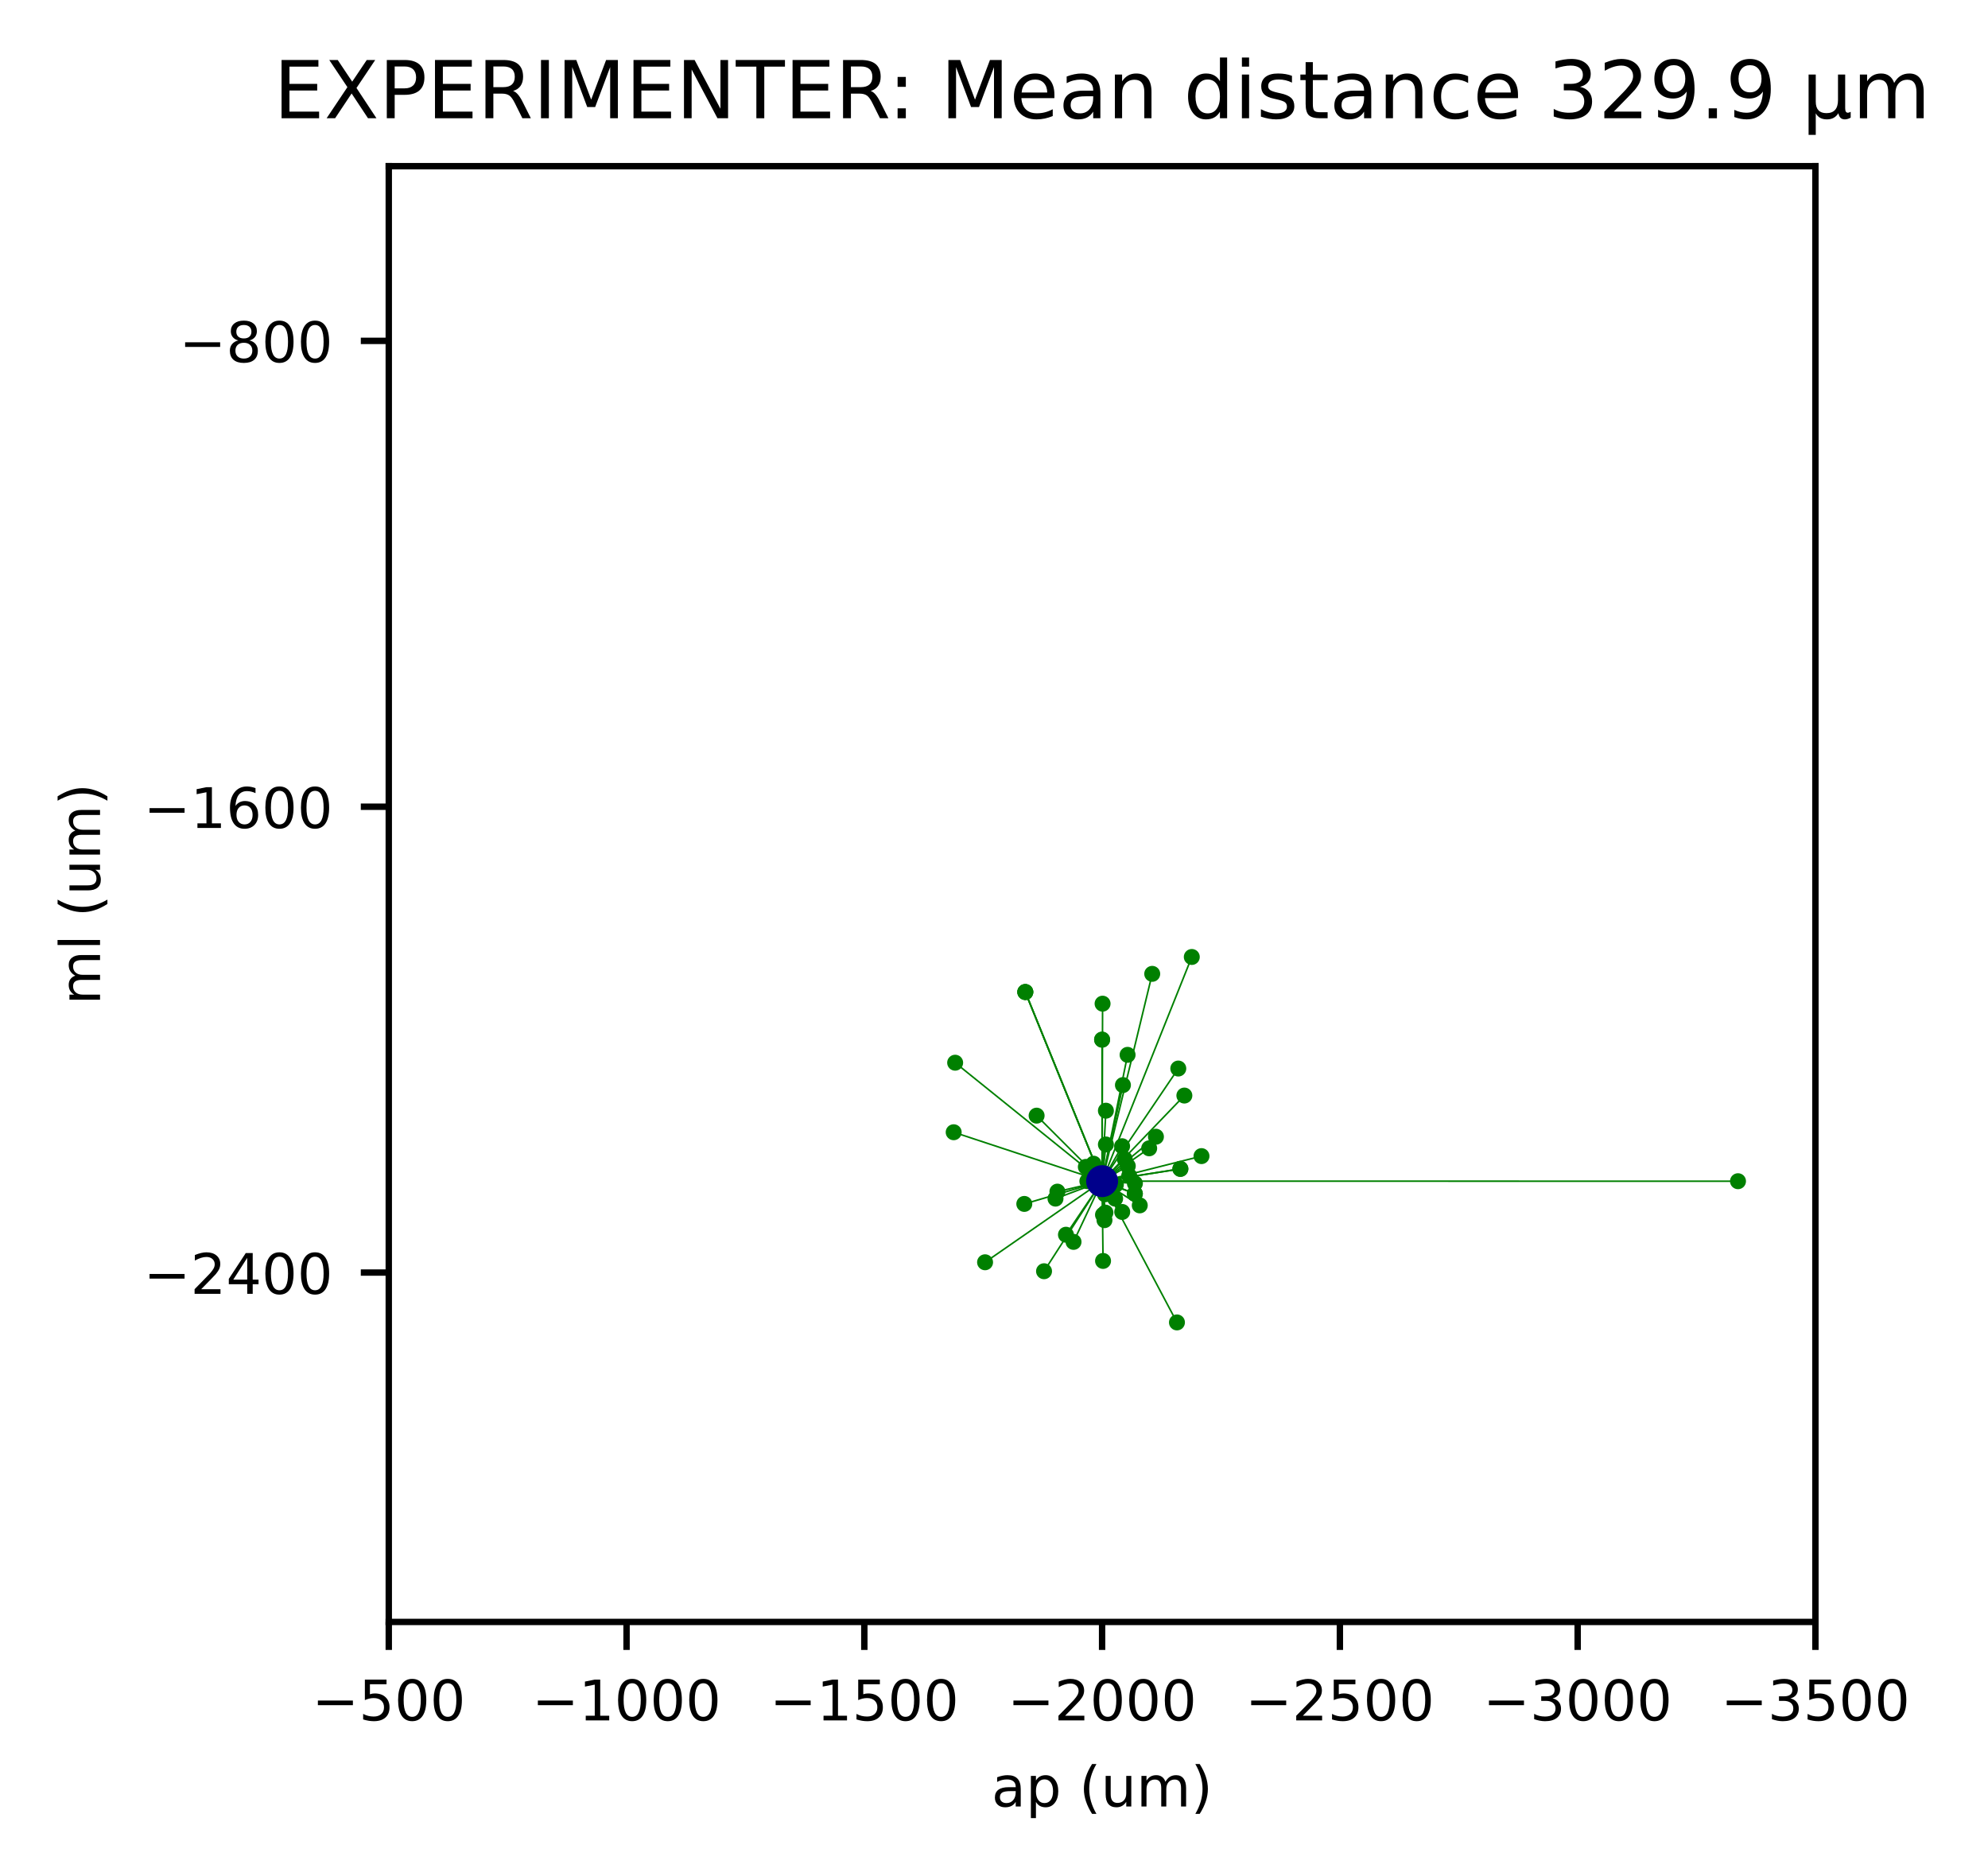<?xml version="1.0" encoding="utf-8" standalone="no"?>
<!DOCTYPE svg PUBLIC "-//W3C//DTD SVG 1.1//EN"
  "http://www.w3.org/Graphics/SVG/1.1/DTD/svg11.dtd">
<!-- Created with matplotlib (https://matplotlib.org/) -->
<svg height="234.723pt" version="1.1" viewBox="0 0 248.797 234.723" width="248.797pt" xmlns="http://www.w3.org/2000/svg" xmlns:xlink="http://www.w3.org/1999/xlink">
 <defs>
  <style type="text/css">*{stroke-linecap:butt;stroke-linejoin:round;}</style>
 </defs>
 <g id="figure_1">
  <g id="patch_1">
   <path d="M 0 234.723 
L 248.797 234.723 
L 248.797 0 
L 0 0 
z
" style="fill:#ffffff;"/>
  </g>
  <g id="axes_1">
   <g id="patch_2">
    <path d="M 48.655 202.973 
L 227.199 202.973 
L 227.199 20.798 
L 48.655 20.798 
z
" style="fill:#ffffff;"/>
   </g>
   <g id="matplotlib.axis_1">
    <g id="xtick_1">
     <g id="line2d_1">
      <defs>
       <path d="M 0 0 
L 0 3.5 
" id="m948c62bfff" style="stroke:#000000;stroke-width:0.8;"/>
      </defs>
      <g>
       <use style="stroke:#000000;stroke-width:0.8;" x="227.199" xlink:href="#m948c62bfff" y="202.973"/>
      </g>
     </g>
     <g id="text_1">
      <!-- −3500 -->
      <g transform="translate(215.359 215.292)scale(0.07 -0.07)">
       <defs>
        <path d="M 10.594 35.5 
L 73.188 35.5 
L 73.188 27.203 
L 10.594 27.203 
z
" id="DejaVuSans-8722"/>
        <path d="M 40.578 39.312 
Q 47.656 37.797 51.625 33 
Q 55.609 28.219 55.609 21.188 
Q 55.609 10.406 48.188 4.484 
Q 40.766 -1.422 27.094 -1.422 
Q 22.516 -1.422 17.656 -0.516 
Q 12.797 0.391 7.625 2.203 
L 7.625 11.719 
Q 11.719 9.328 16.594 8.109 
Q 21.484 6.891 26.812 6.891 
Q 36.078 6.891 40.938 10.547 
Q 45.797 14.203 45.797 21.188 
Q 45.797 27.641 41.281 31.266 
Q 36.766 34.906 28.719 34.906 
L 20.219 34.906 
L 20.219 43.016 
L 29.109 43.016 
Q 36.375 43.016 40.234 45.922 
Q 44.094 48.828 44.094 54.297 
Q 44.094 59.906 40.109 62.906 
Q 36.141 65.922 28.719 65.922 
Q 24.656 65.922 20.016 65.031 
Q 15.375 64.156 9.812 62.312 
L 9.812 71.094 
Q 15.438 72.656 20.344 73.438 
Q 25.25 74.219 29.594 74.219 
Q 40.828 74.219 47.359 69.109 
Q 53.906 64.016 53.906 55.328 
Q 53.906 49.266 50.438 45.094 
Q 46.969 40.922 40.578 39.312 
z
" id="DejaVuSans-51"/>
        <path d="M 10.797 72.906 
L 49.516 72.906 
L 49.516 64.594 
L 19.828 64.594 
L 19.828 46.734 
Q 21.969 47.469 24.109 47.828 
Q 26.266 48.188 28.422 48.188 
Q 40.625 48.188 47.75 41.5 
Q 54.891 34.812 54.891 23.391 
Q 54.891 11.625 47.562 5.094 
Q 40.234 -1.422 26.906 -1.422 
Q 22.312 -1.422 17.547 -0.641 
Q 12.797 0.141 7.719 1.703 
L 7.719 11.625 
Q 12.109 9.234 16.797 8.062 
Q 21.484 6.891 26.703 6.891 
Q 35.156 6.891 40.078 11.328 
Q 45.016 15.766 45.016 23.391 
Q 45.016 31 40.078 35.438 
Q 35.156 39.891 26.703 39.891 
Q 22.75 39.891 18.812 39.016 
Q 14.891 38.141 10.797 36.281 
z
" id="DejaVuSans-53"/>
        <path d="M 31.781 66.406 
Q 24.172 66.406 20.328 58.906 
Q 16.5 51.422 16.5 36.375 
Q 16.5 21.391 20.328 13.891 
Q 24.172 6.391 31.781 6.391 
Q 39.453 6.391 43.281 13.891 
Q 47.125 21.391 47.125 36.375 
Q 47.125 51.422 43.281 58.906 
Q 39.453 66.406 31.781 66.406 
z
M 31.781 74.219 
Q 44.047 74.219 50.516 64.516 
Q 56.984 54.828 56.984 36.375 
Q 56.984 17.969 50.516 8.266 
Q 44.047 -1.422 31.781 -1.422 
Q 19.531 -1.422 13.062 8.266 
Q 6.594 17.969 6.594 36.375 
Q 6.594 54.828 13.062 64.516 
Q 19.531 74.219 31.781 74.219 
z
" id="DejaVuSans-48"/>
       </defs>
       <use xlink:href="#DejaVuSans-8722"/>
       <use x="83.789" xlink:href="#DejaVuSans-51"/>
       <use x="147.412" xlink:href="#DejaVuSans-53"/>
       <use x="211.035" xlink:href="#DejaVuSans-48"/>
       <use x="274.658" xlink:href="#DejaVuSans-48"/>
      </g>
     </g>
    </g>
    <g id="xtick_2">
     <g id="line2d_2">
      <g>
       <use style="stroke:#000000;stroke-width:0.8;" x="197.442" xlink:href="#m948c62bfff" y="202.973"/>
      </g>
     </g>
     <g id="text_2">
      <!-- −3000 -->
      <g transform="translate(185.602 215.292)scale(0.07 -0.07)">
       <use xlink:href="#DejaVuSans-8722"/>
       <use x="83.789" xlink:href="#DejaVuSans-51"/>
       <use x="147.412" xlink:href="#DejaVuSans-48"/>
       <use x="211.035" xlink:href="#DejaVuSans-48"/>
       <use x="274.658" xlink:href="#DejaVuSans-48"/>
      </g>
     </g>
    </g>
    <g id="xtick_3">
     <g id="line2d_3">
      <g>
       <use style="stroke:#000000;stroke-width:0.8;" x="167.685" xlink:href="#m948c62bfff" y="202.973"/>
      </g>
     </g>
     <g id="text_3">
      <!-- −2500 -->
      <g transform="translate(155.844 215.292)scale(0.07 -0.07)">
       <defs>
        <path d="M 19.188 8.297 
L 53.609 8.297 
L 53.609 0 
L 7.328 0 
L 7.328 8.297 
Q 12.938 14.109 22.625 23.891 
Q 32.328 33.688 34.812 36.531 
Q 39.547 41.844 41.422 45.531 
Q 43.312 49.219 43.312 52.781 
Q 43.312 58.594 39.234 62.25 
Q 35.156 65.922 28.609 65.922 
Q 23.969 65.922 18.812 64.312 
Q 13.672 62.703 7.812 59.422 
L 7.812 69.391 
Q 13.766 71.781 18.938 73 
Q 24.125 74.219 28.422 74.219 
Q 39.75 74.219 46.484 68.547 
Q 53.219 62.891 53.219 53.422 
Q 53.219 48.922 51.531 44.891 
Q 49.859 40.875 45.406 35.406 
Q 44.188 33.984 37.641 27.219 
Q 31.109 20.453 19.188 8.297 
z
" id="DejaVuSans-50"/>
       </defs>
       <use xlink:href="#DejaVuSans-8722"/>
       <use x="83.789" xlink:href="#DejaVuSans-50"/>
       <use x="147.412" xlink:href="#DejaVuSans-53"/>
       <use x="211.035" xlink:href="#DejaVuSans-48"/>
       <use x="274.658" xlink:href="#DejaVuSans-48"/>
      </g>
     </g>
    </g>
    <g id="xtick_4">
     <g id="line2d_4">
      <g>
       <use style="stroke:#000000;stroke-width:0.8;" x="137.927" xlink:href="#m948c62bfff" y="202.973"/>
      </g>
     </g>
     <g id="text_4">
      <!-- −2000 -->
      <g transform="translate(126.087 215.292)scale(0.07 -0.07)">
       <use xlink:href="#DejaVuSans-8722"/>
       <use x="83.789" xlink:href="#DejaVuSans-50"/>
       <use x="147.412" xlink:href="#DejaVuSans-48"/>
       <use x="211.035" xlink:href="#DejaVuSans-48"/>
       <use x="274.658" xlink:href="#DejaVuSans-48"/>
      </g>
     </g>
    </g>
    <g id="xtick_5">
     <g id="line2d_5">
      <g>
       <use style="stroke:#000000;stroke-width:0.8;" x="108.17" xlink:href="#m948c62bfff" y="202.973"/>
      </g>
     </g>
     <g id="text_5">
      <!-- −1500 -->
      <g transform="translate(96.33 215.292)scale(0.07 -0.07)">
       <defs>
        <path d="M 12.406 8.297 
L 28.516 8.297 
L 28.516 63.922 
L 10.984 60.406 
L 10.984 69.391 
L 28.422 72.906 
L 38.281 72.906 
L 38.281 8.297 
L 54.391 8.297 
L 54.391 0 
L 12.406 0 
z
" id="DejaVuSans-49"/>
       </defs>
       <use xlink:href="#DejaVuSans-8722"/>
       <use x="83.789" xlink:href="#DejaVuSans-49"/>
       <use x="147.412" xlink:href="#DejaVuSans-53"/>
       <use x="211.035" xlink:href="#DejaVuSans-48"/>
       <use x="274.658" xlink:href="#DejaVuSans-48"/>
      </g>
     </g>
    </g>
    <g id="xtick_6">
     <g id="line2d_6">
      <g>
       <use style="stroke:#000000;stroke-width:0.8;" x="78.413" xlink:href="#m948c62bfff" y="202.973"/>
      </g>
     </g>
     <g id="text_6">
      <!-- −1000 -->
      <g transform="translate(66.572 215.292)scale(0.07 -0.07)">
       <use xlink:href="#DejaVuSans-8722"/>
       <use x="83.789" xlink:href="#DejaVuSans-49"/>
       <use x="147.412" xlink:href="#DejaVuSans-48"/>
       <use x="211.035" xlink:href="#DejaVuSans-48"/>
       <use x="274.658" xlink:href="#DejaVuSans-48"/>
      </g>
     </g>
    </g>
    <g id="xtick_7">
     <g id="line2d_7">
      <g>
       <use style="stroke:#000000;stroke-width:0.8;" x="48.655" xlink:href="#m948c62bfff" y="202.973"/>
      </g>
     </g>
     <g id="text_7">
      <!-- −500 -->
      <g transform="translate(39.042 215.292)scale(0.07 -0.07)">
       <use xlink:href="#DejaVuSans-8722"/>
       <use x="83.789" xlink:href="#DejaVuSans-53"/>
       <use x="147.412" xlink:href="#DejaVuSans-48"/>
       <use x="211.035" xlink:href="#DejaVuSans-48"/>
      </g>
     </g>
    </g>
    <g id="text_8">
     <!-- ap (um) -->
     <g transform="translate(124.09 226.067)scale(0.07 -0.07)">
      <defs>
       <path d="M 34.281 27.484 
Q 23.391 27.484 19.188 25 
Q 14.984 22.516 14.984 16.5 
Q 14.984 11.719 18.141 8.906 
Q 21.297 6.109 26.703 6.109 
Q 34.188 6.109 38.703 11.406 
Q 43.219 16.703 43.219 25.484 
L 43.219 27.484 
z
M 52.203 31.203 
L 52.203 0 
L 43.219 0 
L 43.219 8.297 
Q 40.141 3.328 35.547 0.953 
Q 30.953 -1.422 24.312 -1.422 
Q 15.922 -1.422 10.953 3.297 
Q 6 8.016 6 15.922 
Q 6 25.141 12.172 29.828 
Q 18.359 34.516 30.609 34.516 
L 43.219 34.516 
L 43.219 35.406 
Q 43.219 41.609 39.141 45 
Q 35.062 48.391 27.688 48.391 
Q 23 48.391 18.547 47.266 
Q 14.109 46.141 10.016 43.891 
L 10.016 52.203 
Q 14.938 54.109 19.578 55.047 
Q 24.219 56 28.609 56 
Q 40.484 56 46.344 49.844 
Q 52.203 43.703 52.203 31.203 
z
" id="DejaVuSans-97"/>
       <path d="M 18.109 8.203 
L 18.109 -20.797 
L 9.078 -20.797 
L 9.078 54.688 
L 18.109 54.688 
L 18.109 46.391 
Q 20.953 51.266 25.266 53.625 
Q 29.594 56 35.594 56 
Q 45.562 56 51.781 48.094 
Q 58.016 40.188 58.016 27.297 
Q 58.016 14.406 51.781 6.484 
Q 45.562 -1.422 35.594 -1.422 
Q 29.594 -1.422 25.266 0.953 
Q 20.953 3.328 18.109 8.203 
z
M 48.688 27.297 
Q 48.688 37.203 44.609 42.844 
Q 40.531 48.484 33.406 48.484 
Q 26.266 48.484 22.188 42.844 
Q 18.109 37.203 18.109 27.297 
Q 18.109 17.391 22.188 11.75 
Q 26.266 6.109 33.406 6.109 
Q 40.531 6.109 44.609 11.75 
Q 48.688 17.391 48.688 27.297 
z
" id="DejaVuSans-112"/>
       <path id="DejaVuSans-32"/>
       <path d="M 31 75.875 
Q 24.469 64.656 21.281 53.656 
Q 18.109 42.672 18.109 31.391 
Q 18.109 20.125 21.312 9.062 
Q 24.516 -2 31 -13.188 
L 23.188 -13.188 
Q 15.875 -1.703 12.234 9.375 
Q 8.594 20.453 8.594 31.391 
Q 8.594 42.281 12.203 53.312 
Q 15.828 64.359 23.188 75.875 
z
" id="DejaVuSans-40"/>
       <path d="M 8.5 21.578 
L 8.5 54.688 
L 17.484 54.688 
L 17.484 21.922 
Q 17.484 14.156 20.5 10.266 
Q 23.531 6.391 29.594 6.391 
Q 36.859 6.391 41.078 11.031 
Q 45.312 15.672 45.312 23.688 
L 45.312 54.688 
L 54.297 54.688 
L 54.297 0 
L 45.312 0 
L 45.312 8.406 
Q 42.047 3.422 37.719 1 
Q 33.406 -1.422 27.688 -1.422 
Q 18.266 -1.422 13.375 4.438 
Q 8.5 10.297 8.5 21.578 
z
M 31.109 56 
z
" id="DejaVuSans-117"/>
       <path d="M 52 44.188 
Q 55.375 50.25 60.062 53.125 
Q 64.75 56 71.094 56 
Q 79.641 56 84.281 50.016 
Q 88.922 44.047 88.922 33.016 
L 88.922 0 
L 79.891 0 
L 79.891 32.719 
Q 79.891 40.578 77.094 44.375 
Q 74.312 48.188 68.609 48.188 
Q 61.625 48.188 57.562 43.547 
Q 53.516 38.922 53.516 30.906 
L 53.516 0 
L 44.484 0 
L 44.484 32.719 
Q 44.484 40.625 41.703 44.406 
Q 38.922 48.188 33.109 48.188 
Q 26.219 48.188 22.156 43.531 
Q 18.109 38.875 18.109 30.906 
L 18.109 0 
L 9.078 0 
L 9.078 54.688 
L 18.109 54.688 
L 18.109 46.188 
Q 21.188 51.219 25.484 53.609 
Q 29.781 56 35.688 56 
Q 41.656 56 45.828 52.969 
Q 50 49.953 52 44.188 
z
" id="DejaVuSans-109"/>
       <path d="M 8.016 75.875 
L 15.828 75.875 
Q 23.141 64.359 26.781 53.312 
Q 30.422 42.281 30.422 31.391 
Q 30.422 20.453 26.781 9.375 
Q 23.141 -1.703 15.828 -13.188 
L 8.016 -13.188 
Q 14.5 -2 17.703 9.062 
Q 20.906 20.125 20.906 31.391 
Q 20.906 42.672 17.703 53.656 
Q 14.5 64.656 8.016 75.875 
z
" id="DejaVuSans-41"/>
      </defs>
      <use xlink:href="#DejaVuSans-97"/>
      <use x="61.279" xlink:href="#DejaVuSans-112"/>
      <use x="124.756" xlink:href="#DejaVuSans-32"/>
      <use x="156.543" xlink:href="#DejaVuSans-40"/>
      <use x="195.557" xlink:href="#DejaVuSans-117"/>
      <use x="258.936" xlink:href="#DejaVuSans-109"/>
      <use x="356.348" xlink:href="#DejaVuSans-41"/>
     </g>
    </g>
   </g>
   <g id="matplotlib.axis_2">
    <g id="ytick_1">
     <g id="line2d_8">
      <defs>
       <path d="M 0 0 
L -3.5 0 
" id="m55f7546f3b" style="stroke:#000000;stroke-width:0.8;"/>
      </defs>
      <g>
       <use style="stroke:#000000;stroke-width:0.8;" x="48.655" xlink:href="#m55f7546f3b" y="159.251"/>
      </g>
     </g>
     <g id="text_9">
      <!-- −2400 -->
      <g transform="translate(17.975 161.911)scale(0.07 -0.07)">
       <defs>
        <path d="M 37.797 64.312 
L 12.891 25.391 
L 37.797 25.391 
z
M 35.203 72.906 
L 47.609 72.906 
L 47.609 25.391 
L 58.016 25.391 
L 58.016 17.188 
L 47.609 17.188 
L 47.609 0 
L 37.797 0 
L 37.797 17.188 
L 4.891 17.188 
L 4.891 26.703 
z
" id="DejaVuSans-52"/>
       </defs>
       <use xlink:href="#DejaVuSans-8722"/>
       <use x="83.789" xlink:href="#DejaVuSans-50"/>
       <use x="147.412" xlink:href="#DejaVuSans-52"/>
       <use x="211.035" xlink:href="#DejaVuSans-48"/>
       <use x="274.658" xlink:href="#DejaVuSans-48"/>
      </g>
     </g>
    </g>
    <g id="ytick_2">
     <g id="line2d_9">
      <g>
       <use style="stroke:#000000;stroke-width:0.8;" x="48.655" xlink:href="#m55f7546f3b" y="100.955"/>
      </g>
     </g>
     <g id="text_10">
      <!-- −1600 -->
      <g transform="translate(17.975 103.615)scale(0.07 -0.07)">
       <defs>
        <path d="M 33.016 40.375 
Q 26.375 40.375 22.484 35.828 
Q 18.609 31.297 18.609 23.391 
Q 18.609 15.531 22.484 10.953 
Q 26.375 6.391 33.016 6.391 
Q 39.656 6.391 43.531 10.953 
Q 47.406 15.531 47.406 23.391 
Q 47.406 31.297 43.531 35.828 
Q 39.656 40.375 33.016 40.375 
z
M 52.594 71.297 
L 52.594 62.312 
Q 48.875 64.062 45.094 64.984 
Q 41.312 65.922 37.594 65.922 
Q 27.828 65.922 22.672 59.328 
Q 17.531 52.734 16.797 39.406 
Q 19.672 43.656 24.016 45.922 
Q 28.375 48.188 33.594 48.188 
Q 44.578 48.188 50.953 41.516 
Q 57.328 34.859 57.328 23.391 
Q 57.328 12.156 50.688 5.359 
Q 44.047 -1.422 33.016 -1.422 
Q 20.359 -1.422 13.672 8.266 
Q 6.984 17.969 6.984 36.375 
Q 6.984 53.656 15.188 63.938 
Q 23.391 74.219 37.203 74.219 
Q 40.922 74.219 44.703 73.484 
Q 48.484 72.75 52.594 71.297 
z
" id="DejaVuSans-54"/>
       </defs>
       <use xlink:href="#DejaVuSans-8722"/>
       <use x="83.789" xlink:href="#DejaVuSans-49"/>
       <use x="147.412" xlink:href="#DejaVuSans-54"/>
       <use x="211.035" xlink:href="#DejaVuSans-48"/>
       <use x="274.658" xlink:href="#DejaVuSans-48"/>
      </g>
     </g>
    </g>
    <g id="ytick_3">
     <g id="line2d_10">
      <g>
       <use style="stroke:#000000;stroke-width:0.8;" x="48.655" xlink:href="#m55f7546f3b" y="42.659"/>
      </g>
     </g>
     <g id="text_11">
      <!-- −800 -->
      <g transform="translate(22.428 45.319)scale(0.07 -0.07)">
       <defs>
        <path d="M 31.781 34.625 
Q 24.75 34.625 20.719 30.859 
Q 16.703 27.094 16.703 20.516 
Q 16.703 13.922 20.719 10.156 
Q 24.75 6.391 31.781 6.391 
Q 38.812 6.391 42.859 10.172 
Q 46.922 13.969 46.922 20.516 
Q 46.922 27.094 42.891 30.859 
Q 38.875 34.625 31.781 34.625 
z
M 21.922 38.812 
Q 15.578 40.375 12.031 44.719 
Q 8.5 49.078 8.5 55.328 
Q 8.5 64.062 14.719 69.141 
Q 20.953 74.219 31.781 74.219 
Q 42.672 74.219 48.875 69.141 
Q 55.078 64.062 55.078 55.328 
Q 55.078 49.078 51.531 44.719 
Q 48 40.375 41.703 38.812 
Q 48.828 37.156 52.797 32.312 
Q 56.781 27.484 56.781 20.516 
Q 56.781 9.906 50.312 4.234 
Q 43.844 -1.422 31.781 -1.422 
Q 19.734 -1.422 13.25 4.234 
Q 6.781 9.906 6.781 20.516 
Q 6.781 27.484 10.781 32.312 
Q 14.797 37.156 21.922 38.812 
z
M 18.312 54.391 
Q 18.312 48.734 21.844 45.562 
Q 25.391 42.391 31.781 42.391 
Q 38.141 42.391 41.719 45.562 
Q 45.312 48.734 45.312 54.391 
Q 45.312 60.062 41.719 63.234 
Q 38.141 66.406 31.781 66.406 
Q 25.391 66.406 21.844 63.234 
Q 18.312 60.062 18.312 54.391 
z
" id="DejaVuSans-56"/>
       </defs>
       <use xlink:href="#DejaVuSans-8722"/>
       <use x="83.789" xlink:href="#DejaVuSans-56"/>
       <use x="147.412" xlink:href="#DejaVuSans-48"/>
       <use x="211.035" xlink:href="#DejaVuSans-48"/>
      </g>
     </g>
    </g>
    <g id="text_12">
     <!-- ml (um) -->
     <g transform="translate(12.519 125.738)rotate(-90)scale(0.07 -0.07)">
      <defs>
       <path d="M 9.422 75.984 
L 18.406 75.984 
L 18.406 0 
L 9.422 0 
z
" id="DejaVuSans-108"/>
      </defs>
      <use xlink:href="#DejaVuSans-109"/>
      <use x="97.412" xlink:href="#DejaVuSans-108"/>
      <use x="125.195" xlink:href="#DejaVuSans-32"/>
      <use x="156.982" xlink:href="#DejaVuSans-40"/>
      <use x="195.996" xlink:href="#DejaVuSans-117"/>
      <use x="259.375" xlink:href="#DejaVuSans-109"/>
      <use x="356.787" xlink:href="#DejaVuSans-41"/>
     </g>
    </g>
   </g>
   <g id="line2d_11">
    <path clip-path="url(#p3080d23ccf)" d="M 137.927 147.811 
L 137.927 147.811 
" style="fill:none;stroke:#008000;stroke-linecap:square;stroke-width:0.2;"/>
    <defs>
     <path d="M 0 0.5 
C 0.133 0.5 0.26 0.447 0.354 0.354 
C 0.447 0.26 0.5 0.133 0.5 0 
C 0.5 -0.133 0.447 -0.26 0.354 -0.354 
C 0.26 -0.447 0.133 -0.5 0 -0.5 
C -0.133 -0.5 -0.26 -0.447 -0.354 -0.354 
C -0.447 -0.26 -0.5 -0.133 -0.5 0 
C -0.5 0.133 -0.447 0.26 -0.354 0.354 
C -0.26 0.447 -0.133 0.5 0 0.5 
z
" id="ma98d833e23" style="stroke:#008000;"/>
    </defs>
    <g clip-path="url(#p3080d23ccf)">
     <use style="fill:#008000;stroke:#008000;" x="137.927" xlink:href="#ma98d833e23" y="147.811"/>
     <use style="fill:#008000;stroke:#008000;" x="137.927" xlink:href="#ma98d833e23" y="147.811"/>
    </g>
   </g>
   <g id="line2d_12">
    <path clip-path="url(#p3080d23ccf)" d="M 139.106 148.102 
L 137.927 147.811 
" style="fill:none;stroke:#008000;stroke-linecap:square;stroke-width:0.2;"/>
    <g clip-path="url(#p3080d23ccf)">
     <use style="fill:#008000;stroke:#008000;" x="139.106" xlink:href="#ma98d833e23" y="148.102"/>
     <use style="fill:#008000;stroke:#008000;" x="137.927" xlink:href="#ma98d833e23" y="147.811"/>
    </g>
   </g>
   <g id="line2d_13">
    <path clip-path="url(#p3080d23ccf)" d="M 137.951 148.029 
L 137.927 147.811 
" style="fill:none;stroke:#008000;stroke-linecap:square;stroke-width:0.2;"/>
    <g clip-path="url(#p3080d23ccf)">
     <use style="fill:#008000;stroke:#008000;" x="137.951" xlink:href="#ma98d833e23" y="148.029"/>
     <use style="fill:#008000;stroke:#008000;" x="137.927" xlink:href="#ma98d833e23" y="147.811"/>
    </g>
   </g>
   <g id="line2d_14">
    <path clip-path="url(#p3080d23ccf)" d="M 147.295 165.489 
L 137.927 147.811 
" style="fill:none;stroke:#008000;stroke-linecap:square;stroke-width:0.2;"/>
    <g clip-path="url(#p3080d23ccf)">
     <use style="fill:#008000;stroke:#008000;" x="147.295" xlink:href="#ma98d833e23" y="165.489"/>
     <use style="fill:#008000;stroke:#008000;" x="137.927" xlink:href="#ma98d833e23" y="147.811"/>
    </g>
   </g>
   <g id="line2d_15">
    <path clip-path="url(#p3080d23ccf)" d="M 134.351 155.411 
L 137.927 147.811 
" style="fill:none;stroke:#008000;stroke-linecap:square;stroke-width:0.2;"/>
    <g clip-path="url(#p3080d23ccf)">
     <use style="fill:#008000;stroke:#008000;" x="134.351" xlink:href="#ma98d833e23" y="155.411"/>
     <use style="fill:#008000;stroke:#008000;" x="137.927" xlink:href="#ma98d833e23" y="147.811"/>
    </g>
   </g>
   <g id="line2d_16">
    <path clip-path="url(#p3080d23ccf)" d="M 138.284 149.458 
L 137.927 147.811 
" style="fill:none;stroke:#008000;stroke-linecap:square;stroke-width:0.2;"/>
    <g clip-path="url(#p3080d23ccf)">
     <use style="fill:#008000;stroke:#008000;" x="138.284" xlink:href="#ma98d833e23" y="149.458"/>
     <use style="fill:#008000;stroke:#008000;" x="137.927" xlink:href="#ma98d833e23" y="147.811"/>
    </g>
   </g>
   <g id="line2d_17">
    <path clip-path="url(#p3080d23ccf)" d="M 138.04 152.023 
L 137.927 147.811 
" style="fill:none;stroke:#008000;stroke-linecap:square;stroke-width:0.2;"/>
    <g clip-path="url(#p3080d23ccf)">
     <use style="fill:#008000;stroke:#008000;" x="138.04" xlink:href="#ma98d833e23" y="152.023"/>
     <use style="fill:#008000;stroke:#008000;" x="137.927" xlink:href="#ma98d833e23" y="147.811"/>
    </g>
   </g>
   <g id="line2d_18">
    <path clip-path="url(#p3080d23ccf)" d="M 135.892 146.026 
L 137.927 147.811 
" style="fill:none;stroke:#008000;stroke-linecap:square;stroke-width:0.2;"/>
    <g clip-path="url(#p3080d23ccf)">
     <use style="fill:#008000;stroke:#008000;" x="135.892" xlink:href="#ma98d833e23" y="146.026"/>
     <use style="fill:#008000;stroke:#008000;" x="137.927" xlink:href="#ma98d833e23" y="147.811"/>
    </g>
   </g>
   <g id="line2d_19">
    <path clip-path="url(#p3080d23ccf)" d="M 137.927 147.811 
L 137.927 147.811 
" style="fill:none;stroke:#008000;stroke-linecap:square;stroke-width:0.2;"/>
    <g clip-path="url(#p3080d23ccf)">
     <use style="fill:#008000;stroke:#008000;" x="137.927" xlink:href="#ma98d833e23" y="147.811"/>
     <use style="fill:#008000;stroke:#008000;" x="137.927" xlink:href="#ma98d833e23" y="147.811"/>
    </g>
   </g>
   <g id="line2d_20">
    <path clip-path="url(#p3080d23ccf)" d="M 137.927 130.103 
L 137.927 147.811 
" style="fill:none;stroke:#008000;stroke-linecap:square;stroke-width:0.2;"/>
    <g clip-path="url(#p3080d23ccf)">
     <use style="fill:#008000;stroke:#008000;" x="137.927" xlink:href="#ma98d833e23" y="130.103"/>
     <use style="fill:#008000;stroke:#008000;" x="137.927" xlink:href="#ma98d833e23" y="147.811"/>
    </g>
   </g>
   <g id="line2d_21">
    <path clip-path="url(#p3080d23ccf)" d="M 139.308 148.481 
L 137.927 147.811 
" style="fill:none;stroke:#008000;stroke-linecap:square;stroke-width:0.2;"/>
    <g clip-path="url(#p3080d23ccf)">
     <use style="fill:#008000;stroke:#008000;" x="139.308" xlink:href="#ma98d833e23" y="148.481"/>
     <use style="fill:#008000;stroke:#008000;" x="137.927" xlink:href="#ma98d833e23" y="147.811"/>
    </g>
   </g>
   <g id="line2d_22">
    <path clip-path="url(#p3080d23ccf)" d="M 137.909 147.731 
L 137.927 147.811 
" style="fill:none;stroke:#008000;stroke-linecap:square;stroke-width:0.2;"/>
    <g clip-path="url(#p3080d23ccf)">
     <use style="fill:#008000;stroke:#008000;" x="137.909" xlink:href="#ma98d833e23" y="147.731"/>
     <use style="fill:#008000;stroke:#008000;" x="137.927" xlink:href="#ma98d833e23" y="147.811"/>
    </g>
   </g>
   <g id="line2d_23">
    <path clip-path="url(#p3080d23ccf)" d="M 129.732 139.613 
L 137.927 147.811 
" style="fill:none;stroke:#008000;stroke-linecap:square;stroke-width:0.2;"/>
    <g clip-path="url(#p3080d23ccf)">
     <use style="fill:#008000;stroke:#008000;" x="129.732" xlink:href="#ma98d833e23" y="139.613"/>
     <use style="fill:#008000;stroke:#008000;" x="137.927" xlink:href="#ma98d833e23" y="147.811"/>
    </g>
   </g>
   <g id="line2d_24">
    <path clip-path="url(#p3080d23ccf)" d="M 147.462 133.718 
L 137.927 147.811 
" style="fill:none;stroke:#008000;stroke-linecap:square;stroke-width:0.2;"/>
    <g clip-path="url(#p3080d23ccf)">
     <use style="fill:#008000;stroke:#008000;" x="147.462" xlink:href="#ma98d833e23" y="133.718"/>
     <use style="fill:#008000;stroke:#008000;" x="137.927" xlink:href="#ma98d833e23" y="147.811"/>
    </g>
   </g>
   <g id="line2d_25">
    <path clip-path="url(#p3080d23ccf)" d="M 137.927 147.811 
L 137.927 147.811 
" style="fill:none;stroke:#008000;stroke-linecap:square;stroke-width:0.2;"/>
    <g clip-path="url(#p3080d23ccf)">
     <use style="fill:#008000;stroke:#008000;" x="137.927" xlink:href="#ma98d833e23" y="147.811"/>
     <use style="fill:#008000;stroke:#008000;" x="137.927" xlink:href="#ma98d833e23" y="147.811"/>
    </g>
   </g>
   <g id="line2d_26">
    <path clip-path="url(#p3080d23ccf)" d="M 137.927 147.811 
L 137.927 147.811 
" style="fill:none;stroke:#008000;stroke-linecap:square;stroke-width:0.2;"/>
    <g clip-path="url(#p3080d23ccf)">
     <use style="fill:#008000;stroke:#008000;" x="137.927" xlink:href="#ma98d833e23" y="147.811"/>
     <use style="fill:#008000;stroke:#008000;" x="137.927" xlink:href="#ma98d833e23" y="147.811"/>
    </g>
   </g>
   <g id="line2d_27">
    <path clip-path="url(#p3080d23ccf)" d="M 123.281 157.962 
L 137.927 147.811 
" style="fill:none;stroke:#008000;stroke-linecap:square;stroke-width:0.2;"/>
    <g clip-path="url(#p3080d23ccf)">
     <use style="fill:#008000;stroke:#008000;" x="123.281" xlink:href="#ma98d833e23" y="157.962"/>
     <use style="fill:#008000;stroke:#008000;" x="137.927" xlink:href="#ma98d833e23" y="147.811"/>
    </g>
   </g>
   <g id="line2d_28">
    <path clip-path="url(#p3080d23ccf)" d="M 137.927 147.811 
L 137.927 147.811 
" style="fill:none;stroke:#008000;stroke-linecap:square;stroke-width:0.2;"/>
    <g clip-path="url(#p3080d23ccf)">
     <use style="fill:#008000;stroke:#008000;" x="137.927" xlink:href="#ma98d833e23" y="147.811"/>
     <use style="fill:#008000;stroke:#008000;" x="137.927" xlink:href="#ma98d833e23" y="147.811"/>
    </g>
   </g>
   <g id="line2d_29">
    <path clip-path="url(#p3080d23ccf)" d="M 138.153 147.927 
L 137.927 147.811 
" style="fill:none;stroke:#008000;stroke-linecap:square;stroke-width:0.2;"/>
    <g clip-path="url(#p3080d23ccf)">
     <use style="fill:#008000;stroke:#008000;" x="138.153" xlink:href="#ma98d833e23" y="147.927"/>
     <use style="fill:#008000;stroke:#008000;" x="137.927" xlink:href="#ma98d833e23" y="147.811"/>
    </g>
   </g>
   <g id="line2d_30">
    <path clip-path="url(#p3080d23ccf)" d="M 139.653 148.248 
L 137.927 147.811 
" style="fill:none;stroke:#008000;stroke-linecap:square;stroke-width:0.2;"/>
    <g clip-path="url(#p3080d23ccf)">
     <use style="fill:#008000;stroke:#008000;" x="139.653" xlink:href="#ma98d833e23" y="148.248"/>
     <use style="fill:#008000;stroke:#008000;" x="137.927" xlink:href="#ma98d833e23" y="147.811"/>
    </g>
   </g>
   <g id="line2d_31">
    <path clip-path="url(#p3080d23ccf)" d="M 144.664 142.251 
L 137.927 147.811 
" style="fill:none;stroke:#008000;stroke-linecap:square;stroke-width:0.2;"/>
    <g clip-path="url(#p3080d23ccf)">
     <use style="fill:#008000;stroke:#008000;" x="144.664" xlink:href="#ma98d833e23" y="142.251"/>
     <use style="fill:#008000;stroke:#008000;" x="137.927" xlink:href="#ma98d833e23" y="147.811"/>
    </g>
   </g>
   <g id="line2d_32">
    <path clip-path="url(#p3080d23ccf)" d="M 137.921 147.818 
L 137.927 147.811 
" style="fill:none;stroke:#008000;stroke-linecap:square;stroke-width:0.2;"/>
    <g clip-path="url(#p3080d23ccf)">
     <use style="fill:#008000;stroke:#008000;" x="137.921" xlink:href="#ma98d833e23" y="147.818"/>
     <use style="fill:#008000;stroke:#008000;" x="137.927" xlink:href="#ma98d833e23" y="147.811"/>
    </g>
   </g>
   <g id="line2d_33">
    <path clip-path="url(#p3080d23ccf)" d="M 217.51 147.818 
L 137.927 147.811 
" style="fill:none;stroke:#008000;stroke-linecap:square;stroke-width:0.2;"/>
    <g clip-path="url(#p3080d23ccf)">
     <use style="fill:#008000;stroke:#008000;" x="217.51" xlink:href="#ma98d833e23" y="147.818"/>
     <use style="fill:#008000;stroke:#008000;" x="137.927" xlink:href="#ma98d833e23" y="147.811"/>
    </g>
   </g>
   <g id="line2d_34">
    <path clip-path="url(#p3080d23ccf)" d="M 137.927 147.082 
L 137.927 147.811 
" style="fill:none;stroke:#008000;stroke-linecap:square;stroke-width:0.2;"/>
    <g clip-path="url(#p3080d23ccf)">
     <use style="fill:#008000;stroke:#008000;" x="137.927" xlink:href="#ma98d833e23" y="147.082"/>
     <use style="fill:#008000;stroke:#008000;" x="137.927" xlink:href="#ma98d833e23" y="147.811"/>
    </g>
   </g>
   <g id="line2d_35">
    <path clip-path="url(#p3080d23ccf)" d="M 137.921 147.818 
L 137.927 147.811 
" style="fill:none;stroke:#008000;stroke-linecap:square;stroke-width:0.2;"/>
    <g clip-path="url(#p3080d23ccf)">
     <use style="fill:#008000;stroke:#008000;" x="137.921" xlink:href="#ma98d833e23" y="147.818"/>
     <use style="fill:#008000;stroke:#008000;" x="137.927" xlink:href="#ma98d833e23" y="147.811"/>
    </g>
   </g>
   <g id="line2d_36">
    <path clip-path="url(#p3080d23ccf)" d="M 140.76 145.042 
L 137.927 147.811 
" style="fill:none;stroke:#008000;stroke-linecap:square;stroke-width:0.2;"/>
    <g clip-path="url(#p3080d23ccf)">
     <use style="fill:#008000;stroke:#008000;" x="140.76" xlink:href="#ma98d833e23" y="145.042"/>
     <use style="fill:#008000;stroke:#008000;" x="137.927" xlink:href="#ma98d833e23" y="147.811"/>
    </g>
   </g>
   <g id="line2d_37">
    <path clip-path="url(#p3080d23ccf)" d="M 137.927 147.811 
L 137.927 147.811 
" style="fill:none;stroke:#008000;stroke-linecap:square;stroke-width:0.2;"/>
    <g clip-path="url(#p3080d23ccf)">
     <use style="fill:#008000;stroke:#008000;" x="137.927" xlink:href="#ma98d833e23" y="147.811"/>
     <use style="fill:#008000;stroke:#008000;" x="137.927" xlink:href="#ma98d833e23" y="147.811"/>
    </g>
   </g>
   <g id="line2d_38">
    <path clip-path="url(#p3080d23ccf)" d="M 138.487 148.831 
L 137.927 147.811 
" style="fill:none;stroke:#008000;stroke-linecap:square;stroke-width:0.2;"/>
    <g clip-path="url(#p3080d23ccf)">
     <use style="fill:#008000;stroke:#008000;" x="138.487" xlink:href="#ma98d833e23" y="148.831"/>
     <use style="fill:#008000;stroke:#008000;" x="137.927" xlink:href="#ma98d833e23" y="147.811"/>
    </g>
   </g>
   <g id="line2d_39">
    <path clip-path="url(#p3080d23ccf)" d="M 137.927 147.811 
L 137.927 147.811 
" style="fill:none;stroke:#008000;stroke-linecap:square;stroke-width:0.2;"/>
    <g clip-path="url(#p3080d23ccf)">
     <use style="fill:#008000;stroke:#008000;" x="137.927" xlink:href="#ma98d833e23" y="147.811"/>
     <use style="fill:#008000;stroke:#008000;" x="137.927" xlink:href="#ma98d833e23" y="147.811"/>
    </g>
   </g>
   <g id="line2d_40">
    <path clip-path="url(#p3080d23ccf)" d="M 136.082 147.811 
L 137.927 147.811 
" style="fill:none;stroke:#008000;stroke-linecap:square;stroke-width:0.2;"/>
    <g clip-path="url(#p3080d23ccf)">
     <use style="fill:#008000;stroke:#008000;" x="136.082" xlink:href="#ma98d833e23" y="147.811"/>
     <use style="fill:#008000;stroke:#008000;" x="137.927" xlink:href="#ma98d833e23" y="147.811"/>
    </g>
   </g>
   <g id="line2d_41">
    <path clip-path="url(#p3080d23ccf)" d="M 132.095 149.997 
L 137.927 147.811 
" style="fill:none;stroke:#008000;stroke-linecap:square;stroke-width:0.2;"/>
    <g clip-path="url(#p3080d23ccf)">
     <use style="fill:#008000;stroke:#008000;" x="132.095" xlink:href="#ma98d833e23" y="149.997"/>
     <use style="fill:#008000;stroke:#008000;" x="137.927" xlink:href="#ma98d833e23" y="147.811"/>
    </g>
   </g>
   <g id="line2d_42">
    <path clip-path="url(#p3080d23ccf)" d="M 137.927 147.847 
L 137.927 147.811 
" style="fill:none;stroke:#008000;stroke-linecap:square;stroke-width:0.2;"/>
    <g clip-path="url(#p3080d23ccf)">
     <use style="fill:#008000;stroke:#008000;" x="137.927" xlink:href="#ma98d833e23" y="147.847"/>
     <use style="fill:#008000;stroke:#008000;" x="137.927" xlink:href="#ma98d833e23" y="147.811"/>
    </g>
   </g>
   <g id="line2d_43">
    <path clip-path="url(#p3080d23ccf)" d="M 130.661 159.084 
L 137.927 147.811 
" style="fill:none;stroke:#008000;stroke-linecap:square;stroke-width:0.2;"/>
    <g clip-path="url(#p3080d23ccf)">
     <use style="fill:#008000;stroke:#008000;" x="130.661" xlink:href="#ma98d833e23" y="159.084"/>
     <use style="fill:#008000;stroke:#008000;" x="137.927" xlink:href="#ma98d833e23" y="147.811"/>
    </g>
   </g>
   <g id="line2d_44">
    <path clip-path="url(#p3080d23ccf)" d="M 138.046 157.794 
L 137.927 147.811 
" style="fill:none;stroke:#008000;stroke-linecap:square;stroke-width:0.2;"/>
    <g clip-path="url(#p3080d23ccf)">
     <use style="fill:#008000;stroke:#008000;" x="138.046" xlink:href="#ma98d833e23" y="157.794"/>
     <use style="fill:#008000;stroke:#008000;" x="137.927" xlink:href="#ma98d833e23" y="147.811"/>
    </g>
   </g>
   <g id="line2d_45">
    <path clip-path="url(#p3080d23ccf)" d="M 138.046 147.957 
L 137.927 147.811 
" style="fill:none;stroke:#008000;stroke-linecap:square;stroke-width:0.2;"/>
    <g clip-path="url(#p3080d23ccf)">
     <use style="fill:#008000;stroke:#008000;" x="138.046" xlink:href="#ma98d833e23" y="147.957"/>
     <use style="fill:#008000;stroke:#008000;" x="137.927" xlink:href="#ma98d833e23" y="147.811"/>
    </g>
   </g>
   <g id="line2d_46">
    <path clip-path="url(#p3080d23ccf)" d="M 119.537 132.989 
L 137.927 147.811 
" style="fill:none;stroke:#008000;stroke-linecap:square;stroke-width:0.2;"/>
    <g clip-path="url(#p3080d23ccf)">
     <use style="fill:#008000;stroke:#008000;" x="119.537" xlink:href="#ma98d833e23" y="132.989"/>
     <use style="fill:#008000;stroke:#008000;" x="137.927" xlink:href="#ma98d833e23" y="147.811"/>
    </g>
   </g>
   <g id="line2d_47">
    <path clip-path="url(#p3080d23ccf)" d="M 128.316 124.143 
L 137.927 147.811 
" style="fill:none;stroke:#008000;stroke-linecap:square;stroke-width:0.2;"/>
    <g clip-path="url(#p3080d23ccf)">
     <use style="fill:#008000;stroke:#008000;" x="128.316" xlink:href="#ma98d833e23" y="124.143"/>
     <use style="fill:#008000;stroke:#008000;" x="137.927" xlink:href="#ma98d833e23" y="147.811"/>
    </g>
   </g>
   <g id="line2d_48">
    <path clip-path="url(#p3080d23ccf)" d="M 128.316 124.143 
L 137.927 147.811 
" style="fill:none;stroke:#008000;stroke-linecap:square;stroke-width:0.2;"/>
    <g clip-path="url(#p3080d23ccf)">
     <use style="fill:#008000;stroke:#008000;" x="128.316" xlink:href="#ma98d833e23" y="124.143"/>
     <use style="fill:#008000;stroke:#008000;" x="137.927" xlink:href="#ma98d833e23" y="147.811"/>
    </g>
   </g>
   <g id="line2d_49">
    <path clip-path="url(#p3080d23ccf)" d="M 128.316 124.143 
L 137.927 147.811 
" style="fill:none;stroke:#008000;stroke-linecap:square;stroke-width:0.2;"/>
    <g clip-path="url(#p3080d23ccf)">
     <use style="fill:#008000;stroke:#008000;" x="128.316" xlink:href="#ma98d833e23" y="124.143"/>
     <use style="fill:#008000;stroke:#008000;" x="137.927" xlink:href="#ma98d833e23" y="147.811"/>
    </g>
   </g>
   <g id="line2d_50">
    <path clip-path="url(#p3080d23ccf)" d="M 138.344 151.746 
L 137.927 147.811 
" style="fill:none;stroke:#008000;stroke-linecap:square;stroke-width:0.2;"/>
    <g clip-path="url(#p3080d23ccf)">
     <use style="fill:#008000;stroke:#008000;" x="138.344" xlink:href="#ma98d833e23" y="151.746"/>
     <use style="fill:#008000;stroke:#008000;" x="137.927" xlink:href="#ma98d833e23" y="147.811"/>
    </g>
   </g>
   <g id="line2d_51">
    <path clip-path="url(#p3080d23ccf)" d="M 150.366 144.677 
L 137.927 147.811 
" style="fill:none;stroke:#008000;stroke-linecap:square;stroke-width:0.2;"/>
    <g clip-path="url(#p3080d23ccf)">
     <use style="fill:#008000;stroke:#008000;" x="150.366" xlink:href="#ma98d833e23" y="144.677"/>
     <use style="fill:#008000;stroke:#008000;" x="137.927" xlink:href="#ma98d833e23" y="147.811"/>
    </g>
   </g>
   <g id="line2d_52">
    <path clip-path="url(#p3080d23ccf)" d="M 138.403 138.994 
L 137.927 147.811 
" style="fill:none;stroke:#008000;stroke-linecap:square;stroke-width:0.2;"/>
    <g clip-path="url(#p3080d23ccf)">
     <use style="fill:#008000;stroke:#008000;" x="138.403" xlink:href="#ma98d833e23" y="138.994"/>
     <use style="fill:#008000;stroke:#008000;" x="137.927" xlink:href="#ma98d833e23" y="147.811"/>
    </g>
   </g>
   <g id="line2d_53">
    <path clip-path="url(#p3080d23ccf)" d="M 137.927 147.811 
L 137.927 147.811 
" style="fill:none;stroke:#008000;stroke-linecap:square;stroke-width:0.2;"/>
    <g clip-path="url(#p3080d23ccf)">
     <use style="fill:#008000;stroke:#008000;" x="137.927" xlink:href="#ma98d833e23" y="147.811"/>
     <use style="fill:#008000;stroke:#008000;" x="137.927" xlink:href="#ma98d833e23" y="147.811"/>
    </g>
   </g>
   <g id="line2d_54">
    <path clip-path="url(#p3080d23ccf)" d="M 137.927 147.811 
L 137.927 147.811 
" style="fill:none;stroke:#008000;stroke-linecap:square;stroke-width:0.2;"/>
    <g clip-path="url(#p3080d23ccf)">
     <use style="fill:#008000;stroke:#008000;" x="137.927" xlink:href="#ma98d833e23" y="147.811"/>
     <use style="fill:#008000;stroke:#008000;" x="137.927" xlink:href="#ma98d833e23" y="147.811"/>
    </g>
   </g>
   <g id="line2d_55">
    <path clip-path="url(#p3080d23ccf)" d="M 133.404 154.515 
L 137.927 147.811 
" style="fill:none;stroke:#008000;stroke-linecap:square;stroke-width:0.2;"/>
    <g clip-path="url(#p3080d23ccf)">
     <use style="fill:#008000;stroke:#008000;" x="133.404" xlink:href="#ma98d833e23" y="154.515"/>
     <use style="fill:#008000;stroke:#008000;" x="137.927" xlink:href="#ma98d833e23" y="147.811"/>
    </g>
   </g>
   <g id="line2d_56">
    <path clip-path="url(#p3080d23ccf)" d="M 128.191 150.66 
L 137.927 147.811 
" style="fill:none;stroke:#008000;stroke-linecap:square;stroke-width:0.2;"/>
    <g clip-path="url(#p3080d23ccf)">
     <use style="fill:#008000;stroke:#008000;" x="128.191" xlink:href="#ma98d833e23" y="150.66"/>
     <use style="fill:#008000;stroke:#008000;" x="137.927" xlink:href="#ma98d833e23" y="147.811"/>
    </g>
   </g>
   <g id="line2d_57">
    <path clip-path="url(#p3080d23ccf)" d="M 119.353 141.69 
L 137.927 147.811 
" style="fill:none;stroke:#008000;stroke-linecap:square;stroke-width:0.2;"/>
    <g clip-path="url(#p3080d23ccf)">
     <use style="fill:#008000;stroke:#008000;" x="119.353" xlink:href="#ma98d833e23" y="141.69"/>
     <use style="fill:#008000;stroke:#008000;" x="137.927" xlink:href="#ma98d833e23" y="147.811"/>
    </g>
   </g>
   <g id="line2d_58">
    <path clip-path="url(#p3080d23ccf)" d="M 138.403 147.082 
L 137.927 147.811 
" style="fill:none;stroke:#008000;stroke-linecap:square;stroke-width:0.2;"/>
    <g clip-path="url(#p3080d23ccf)">
     <use style="fill:#008000;stroke:#008000;" x="138.403" xlink:href="#ma98d833e23" y="147.082"/>
     <use style="fill:#008000;stroke:#008000;" x="137.927" xlink:href="#ma98d833e23" y="147.811"/>
    </g>
   </g>
   <g id="line2d_59">
    <path clip-path="url(#p3080d23ccf)" d="M 137.927 147.811 
L 137.927 147.811 
" style="fill:none;stroke:#008000;stroke-linecap:square;stroke-width:0.2;"/>
    <g clip-path="url(#p3080d23ccf)">
     <use style="fill:#008000;stroke:#008000;" x="137.927" xlink:href="#ma98d833e23" y="147.811"/>
     <use style="fill:#008000;stroke:#008000;" x="137.927" xlink:href="#ma98d833e23" y="147.811"/>
    </g>
   </g>
   <g id="line2d_60">
    <path clip-path="url(#p3080d23ccf)" d="M 149.152 119.756 
L 137.927 147.811 
" style="fill:none;stroke:#008000;stroke-linecap:square;stroke-width:0.2;"/>
    <g clip-path="url(#p3080d23ccf)">
     <use style="fill:#008000;stroke:#008000;" x="149.152" xlink:href="#ma98d833e23" y="119.756"/>
     <use style="fill:#008000;stroke:#008000;" x="137.927" xlink:href="#ma98d833e23" y="147.811"/>
    </g>
   </g>
   <g id="line2d_61">
    <path clip-path="url(#p3080d23ccf)" d="M 138.403 143.22 
L 137.927 147.811 
" style="fill:none;stroke:#008000;stroke-linecap:square;stroke-width:0.2;"/>
    <g clip-path="url(#p3080d23ccf)">
     <use style="fill:#008000;stroke:#008000;" x="138.403" xlink:href="#ma98d833e23" y="143.22"/>
     <use style="fill:#008000;stroke:#008000;" x="137.927" xlink:href="#ma98d833e23" y="147.811"/>
    </g>
   </g>
   <g id="line2d_62">
    <path clip-path="url(#p3080d23ccf)" d="M 141.117 132.005 
L 137.927 147.811 
" style="fill:none;stroke:#008000;stroke-linecap:square;stroke-width:0.2;"/>
    <g clip-path="url(#p3080d23ccf)">
     <use style="fill:#008000;stroke:#008000;" x="141.117" xlink:href="#ma98d833e23" y="132.005"/>
     <use style="fill:#008000;stroke:#008000;" x="137.927" xlink:href="#ma98d833e23" y="147.811"/>
    </g>
   </g>
   <g id="line2d_63">
    <path clip-path="url(#p3080d23ccf)" d="M 137.921 147.811 
L 137.927 147.811 
" style="fill:none;stroke:#008000;stroke-linecap:square;stroke-width:0.2;"/>
    <g clip-path="url(#p3080d23ccf)">
     <use style="fill:#008000;stroke:#008000;" x="137.921" xlink:href="#ma98d833e23" y="147.811"/>
     <use style="fill:#008000;stroke:#008000;" x="137.927" xlink:href="#ma98d833e23" y="147.811"/>
    </g>
   </g>
   <g id="line2d_64">
    <path clip-path="url(#p3080d23ccf)" d="M 140.534 135.787 
L 137.927 147.811 
" style="fill:none;stroke:#008000;stroke-linecap:square;stroke-width:0.2;"/>
    <g clip-path="url(#p3080d23ccf)">
     <use style="fill:#008000;stroke:#008000;" x="140.534" xlink:href="#ma98d833e23" y="135.787"/>
     <use style="fill:#008000;stroke:#008000;" x="137.927" xlink:href="#ma98d833e23" y="147.811"/>
    </g>
   </g>
   <g id="line2d_65">
    <path clip-path="url(#p3080d23ccf)" d="M 137.987 125.6 
L 137.927 147.811 
" style="fill:none;stroke:#008000;stroke-linecap:square;stroke-width:0.2;"/>
    <g clip-path="url(#p3080d23ccf)">
     <use style="fill:#008000;stroke:#008000;" x="137.987" xlink:href="#ma98d833e23" y="125.6"/>
     <use style="fill:#008000;stroke:#008000;" x="137.927" xlink:href="#ma98d833e23" y="147.811"/>
    </g>
   </g>
   <g id="line2d_66">
    <path clip-path="url(#p3080d23ccf)" d="M 141.141 145.916 
L 137.927 147.811 
" style="fill:none;stroke:#008000;stroke-linecap:square;stroke-width:0.2;"/>
    <g clip-path="url(#p3080d23ccf)">
     <use style="fill:#008000;stroke:#008000;" x="141.141" xlink:href="#ma98d833e23" y="145.916"/>
     <use style="fill:#008000;stroke:#008000;" x="137.927" xlink:href="#ma98d833e23" y="147.811"/>
    </g>
   </g>
   <g id="line2d_67">
    <path clip-path="url(#p3080d23ccf)" d="M 136.856 145.625 
L 137.927 147.811 
" style="fill:none;stroke:#008000;stroke-linecap:square;stroke-width:0.2;"/>
    <g clip-path="url(#p3080d23ccf)">
     <use style="fill:#008000;stroke:#008000;" x="136.856" xlink:href="#ma98d833e23" y="145.625"/>
     <use style="fill:#008000;stroke:#008000;" x="137.927" xlink:href="#ma98d833e23" y="147.811"/>
    </g>
   </g>
   <g id="line2d_68">
    <path clip-path="url(#p3080d23ccf)" d="M 137.451 147.957 
L 137.927 147.811 
" style="fill:none;stroke:#008000;stroke-linecap:square;stroke-width:0.2;"/>
    <g clip-path="url(#p3080d23ccf)">
     <use style="fill:#008000;stroke:#008000;" x="137.451" xlink:href="#ma98d833e23" y="147.957"/>
     <use style="fill:#008000;stroke:#008000;" x="137.927" xlink:href="#ma98d833e23" y="147.811"/>
    </g>
   </g>
   <g id="line2d_69">
    <path clip-path="url(#p3080d23ccf)" d="M 141.32 147.14 
L 137.927 147.811 
" style="fill:none;stroke:#008000;stroke-linecap:square;stroke-width:0.2;"/>
    <g clip-path="url(#p3080d23ccf)">
     <use style="fill:#008000;stroke:#008000;" x="141.32" xlink:href="#ma98d833e23" y="147.14"/>
     <use style="fill:#008000;stroke:#008000;" x="137.927" xlink:href="#ma98d833e23" y="147.811"/>
    </g>
   </g>
   <g id="line2d_70">
    <path clip-path="url(#p3080d23ccf)" d="M 142.641 150.842 
L 137.927 147.811 
" style="fill:none;stroke:#008000;stroke-linecap:square;stroke-width:0.2;"/>
    <g clip-path="url(#p3080d23ccf)">
     <use style="fill:#008000;stroke:#008000;" x="142.641" xlink:href="#ma98d833e23" y="150.842"/>
     <use style="fill:#008000;stroke:#008000;" x="137.927" xlink:href="#ma98d833e23" y="147.811"/>
    </g>
   </g>
   <g id="line2d_71">
    <path clip-path="url(#p3080d23ccf)" d="M 140.445 151.666 
L 137.927 147.811 
" style="fill:none;stroke:#008000;stroke-linecap:square;stroke-width:0.2;"/>
    <g clip-path="url(#p3080d23ccf)">
     <use style="fill:#008000;stroke:#008000;" x="140.445" xlink:href="#ma98d833e23" y="151.666"/>
     <use style="fill:#008000;stroke:#008000;" x="137.927" xlink:href="#ma98d833e23" y="147.811"/>
    </g>
   </g>
   <g id="line2d_72">
    <path clip-path="url(#p3080d23ccf)" d="M 138.225 152.693 
L 137.927 147.811 
" style="fill:none;stroke:#008000;stroke-linecap:square;stroke-width:0.2;"/>
    <g clip-path="url(#p3080d23ccf)">
     <use style="fill:#008000;stroke:#008000;" x="138.225" xlink:href="#ma98d833e23" y="152.693"/>
     <use style="fill:#008000;stroke:#008000;" x="137.927" xlink:href="#ma98d833e23" y="147.811"/>
    </g>
   </g>
   <g id="line2d_73">
    <path clip-path="url(#p3080d23ccf)" d="M 144.2 121.869 
L 137.927 147.811 
" style="fill:none;stroke:#008000;stroke-linecap:square;stroke-width:0.2;"/>
    <g clip-path="url(#p3080d23ccf)">
     <use style="fill:#008000;stroke:#008000;" x="144.2" xlink:href="#ma98d833e23" y="121.869"/>
     <use style="fill:#008000;stroke:#008000;" x="137.927" xlink:href="#ma98d833e23" y="147.811"/>
    </g>
   </g>
   <g id="line2d_74">
    <path clip-path="url(#p3080d23ccf)" d="M 147.723 146.273 
L 137.927 147.811 
" style="fill:none;stroke:#008000;stroke-linecap:square;stroke-width:0.2;"/>
    <g clip-path="url(#p3080d23ccf)">
     <use style="fill:#008000;stroke:#008000;" x="147.723" xlink:href="#ma98d833e23" y="146.273"/>
     <use style="fill:#008000;stroke:#008000;" x="137.927" xlink:href="#ma98d833e23" y="147.811"/>
    </g>
   </g>
   <g id="line2d_75">
    <path clip-path="url(#p3080d23ccf)" d="M 147.723 146.273 
L 137.927 147.811 
" style="fill:none;stroke:#008000;stroke-linecap:square;stroke-width:0.2;"/>
    <g clip-path="url(#p3080d23ccf)">
     <use style="fill:#008000;stroke:#008000;" x="147.723" xlink:href="#ma98d833e23" y="146.273"/>
     <use style="fill:#008000;stroke:#008000;" x="137.927" xlink:href="#ma98d833e23" y="147.811"/>
    </g>
   </g>
   <g id="line2d_76">
    <path clip-path="url(#p3080d23ccf)" d="M 142.028 149.385 
L 137.927 147.811 
" style="fill:none;stroke:#008000;stroke-linecap:square;stroke-width:0.2;"/>
    <g clip-path="url(#p3080d23ccf)">
     <use style="fill:#008000;stroke:#008000;" x="142.028" xlink:href="#ma98d833e23" y="149.385"/>
     <use style="fill:#008000;stroke:#008000;" x="137.927" xlink:href="#ma98d833e23" y="147.811"/>
    </g>
   </g>
   <g id="line2d_77">
    <path clip-path="url(#p3080d23ccf)" d="M 142.028 149.385 
L 137.927 147.811 
" style="fill:none;stroke:#008000;stroke-linecap:square;stroke-width:0.2;"/>
    <g clip-path="url(#p3080d23ccf)">
     <use style="fill:#008000;stroke:#008000;" x="142.028" xlink:href="#ma98d833e23" y="149.385"/>
     <use style="fill:#008000;stroke:#008000;" x="137.927" xlink:href="#ma98d833e23" y="147.811"/>
    </g>
   </g>
   <g id="line2d_78">
    <path clip-path="url(#p3080d23ccf)" d="M 138.225 148.831 
L 137.927 147.811 
" style="fill:none;stroke:#008000;stroke-linecap:square;stroke-width:0.2;"/>
    <g clip-path="url(#p3080d23ccf)">
     <use style="fill:#008000;stroke:#008000;" x="138.225" xlink:href="#ma98d833e23" y="148.831"/>
     <use style="fill:#008000;stroke:#008000;" x="137.927" xlink:href="#ma98d833e23" y="147.811"/>
    </g>
   </g>
   <g id="line2d_79">
    <path clip-path="url(#p3080d23ccf)" d="M 137.915 147.818 
L 137.927 147.811 
" style="fill:none;stroke:#008000;stroke-linecap:square;stroke-width:0.2;"/>
    <g clip-path="url(#p3080d23ccf)">
     <use style="fill:#008000;stroke:#008000;" x="137.915" xlink:href="#ma98d833e23" y="147.818"/>
     <use style="fill:#008000;stroke:#008000;" x="137.927" xlink:href="#ma98d833e23" y="147.811"/>
    </g>
   </g>
   <g id="line2d_80">
    <path clip-path="url(#p3080d23ccf)" d="M 148.223 137.099 
L 137.927 147.811 
" style="fill:none;stroke:#008000;stroke-linecap:square;stroke-width:0.2;"/>
    <g clip-path="url(#p3080d23ccf)">
     <use style="fill:#008000;stroke:#008000;" x="148.223" xlink:href="#ma98d833e23" y="137.099"/>
     <use style="fill:#008000;stroke:#008000;" x="137.927" xlink:href="#ma98d833e23" y="147.811"/>
    </g>
   </g>
   <g id="line2d_81">
    <path clip-path="url(#p3080d23ccf)" d="M 132.333 149.123 
L 137.927 147.811 
" style="fill:none;stroke:#008000;stroke-linecap:square;stroke-width:0.2;"/>
    <g clip-path="url(#p3080d23ccf)">
     <use style="fill:#008000;stroke:#008000;" x="132.333" xlink:href="#ma98d833e23" y="149.123"/>
     <use style="fill:#008000;stroke:#008000;" x="137.927" xlink:href="#ma98d833e23" y="147.811"/>
    </g>
   </g>
   <g id="line2d_82">
    <path clip-path="url(#p3080d23ccf)" d="M 137.927 130.103 
L 137.927 147.811 
" style="fill:none;stroke:#008000;stroke-linecap:square;stroke-width:0.2;"/>
    <g clip-path="url(#p3080d23ccf)">
     <use style="fill:#008000;stroke:#008000;" x="137.927" xlink:href="#ma98d833e23" y="130.103"/>
     <use style="fill:#008000;stroke:#008000;" x="137.927" xlink:href="#ma98d833e23" y="147.811"/>
    </g>
   </g>
   <g id="line2d_83">
    <path clip-path="url(#p3080d23ccf)" d="M 137.909 147.818 
L 137.927 147.811 
" style="fill:none;stroke:#008000;stroke-linecap:square;stroke-width:0.2;"/>
    <g clip-path="url(#p3080d23ccf)">
     <use style="fill:#008000;stroke:#008000;" x="137.909" xlink:href="#ma98d833e23" y="147.818"/>
     <use style="fill:#008000;stroke:#008000;" x="137.927" xlink:href="#ma98d833e23" y="147.811"/>
    </g>
   </g>
   <g id="line2d_84">
    <path clip-path="url(#p3080d23ccf)" d="M 139.558 149.997 
L 137.927 147.811 
" style="fill:none;stroke:#008000;stroke-linecap:square;stroke-width:0.2;"/>
    <g clip-path="url(#p3080d23ccf)">
     <use style="fill:#008000;stroke:#008000;" x="139.558" xlink:href="#ma98d833e23" y="149.997"/>
     <use style="fill:#008000;stroke:#008000;" x="137.927" xlink:href="#ma98d833e23" y="147.811"/>
    </g>
   </g>
   <g id="line2d_85">
    <path clip-path="url(#p3080d23ccf)" d="M 142.034 148.095 
L 137.927 147.811 
" style="fill:none;stroke:#008000;stroke-linecap:square;stroke-width:0.2;"/>
    <g clip-path="url(#p3080d23ccf)">
     <use style="fill:#008000;stroke:#008000;" x="142.034" xlink:href="#ma98d833e23" y="148.095"/>
     <use style="fill:#008000;stroke:#008000;" x="137.927" xlink:href="#ma98d833e23" y="147.811"/>
    </g>
   </g>
   <g id="line2d_86">
    <path clip-path="url(#p3080d23ccf)" d="M 143.819 143.701 
L 137.927 147.811 
" style="fill:none;stroke:#008000;stroke-linecap:square;stroke-width:0.2;"/>
    <g clip-path="url(#p3080d23ccf)">
     <use style="fill:#008000;stroke:#008000;" x="143.819" xlink:href="#ma98d833e23" y="143.701"/>
     <use style="fill:#008000;stroke:#008000;" x="137.927" xlink:href="#ma98d833e23" y="147.811"/>
    </g>
   </g>
   <g id="line2d_87">
    <path clip-path="url(#p3080d23ccf)" d="M 138.296 148.182 
L 137.927 147.811 
" style="fill:none;stroke:#008000;stroke-linecap:square;stroke-width:0.2;"/>
    <g clip-path="url(#p3080d23ccf)">
     <use style="fill:#008000;stroke:#008000;" x="138.296" xlink:href="#ma98d833e23" y="148.182"/>
     <use style="fill:#008000;stroke:#008000;" x="137.927" xlink:href="#ma98d833e23" y="147.811"/>
    </g>
   </g>
   <g id="line2d_88">
    <path clip-path="url(#p3080d23ccf)" d="M 137.927 147.811 
L 137.927 147.811 
" style="fill:none;stroke:#008000;stroke-linecap:square;stroke-width:0.2;"/>
    <g clip-path="url(#p3080d23ccf)">
     <use style="fill:#008000;stroke:#008000;" x="137.927" xlink:href="#ma98d833e23" y="147.811"/>
     <use style="fill:#008000;stroke:#008000;" x="137.927" xlink:href="#ma98d833e23" y="147.811"/>
    </g>
   </g>
   <g id="line2d_89">
    <path clip-path="url(#p3080d23ccf)" d="M 140.427 143.439 
L 137.927 147.811 
" style="fill:none;stroke:#008000;stroke-linecap:square;stroke-width:0.2;"/>
    <g clip-path="url(#p3080d23ccf)">
     <use style="fill:#008000;stroke:#008000;" x="140.427" xlink:href="#ma98d833e23" y="143.439"/>
     <use style="fill:#008000;stroke:#008000;" x="137.927" xlink:href="#ma98d833e23" y="147.811"/>
    </g>
   </g>
   <g id="line2d_90">
    <path clip-path="url(#p3080d23ccf)" d="M 137.927 147.811 
" style="fill:none;stroke:#00008b;stroke-linecap:square;stroke-width:1.5;"/>
    <defs>
     <path d="M 0 1.5 
C 0.398 1.5 0.779 1.342 1.061 1.061 
C 1.342 0.779 1.5 0.398 1.5 0 
C 1.5 -0.398 1.342 -0.779 1.061 -1.061 
C 0.779 -1.342 0.398 -1.5 0 -1.5 
C -0.398 -1.5 -0.779 -1.342 -1.061 -1.061 
C -1.342 -0.779 -1.5 -0.398 -1.5 0 
C -1.5 0.398 -1.342 0.779 -1.061 1.061 
C -0.779 1.342 -0.398 1.5 0 1.5 
z
" id="me062dea834" style="stroke:#00008b;"/>
    </defs>
    <g clip-path="url(#p3080d23ccf)">
     <use style="fill:#00008b;stroke:#00008b;" x="137.927" xlink:href="#me062dea834" y="147.811"/>
    </g>
   </g>
   <g id="patch_3">
    <path d="M 48.655 202.973 
L 48.655 20.798 
" style="fill:none;stroke:#000000;stroke-linecap:square;stroke-linejoin:miter;stroke-width:0.8;"/>
   </g>
   <g id="patch_4">
    <path d="M 227.199 202.973 
L 227.199 20.798 
" style="fill:none;stroke:#000000;stroke-linecap:square;stroke-linejoin:miter;stroke-width:0.8;"/>
   </g>
   <g id="patch_5">
    <path d="M 48.655 202.973 
L 227.199 202.973 
" style="fill:none;stroke:#000000;stroke-linecap:square;stroke-linejoin:miter;stroke-width:0.8;"/>
   </g>
   <g id="patch_6">
    <path d="M 48.655 20.798 
L 227.199 20.798 
" style="fill:none;stroke:#000000;stroke-linecap:square;stroke-linejoin:miter;stroke-width:0.8;"/>
   </g>
   <g id="text_13">
    <!-- EXPERIMENTER: Mean distance 329.9 µm -->
    <g transform="translate(34.258 14.798)scale(0.1 -0.1)">
     <defs>
      <path d="M 9.812 72.906 
L 55.906 72.906 
L 55.906 64.594 
L 19.672 64.594 
L 19.672 43.016 
L 54.391 43.016 
L 54.391 34.719 
L 19.672 34.719 
L 19.672 8.297 
L 56.781 8.297 
L 56.781 0 
L 9.812 0 
z
" id="DejaVuSans-69"/>
      <path d="M 6.297 72.906 
L 16.891 72.906 
L 35.016 45.797 
L 53.219 72.906 
L 63.812 72.906 
L 40.375 37.891 
L 65.375 0 
L 54.781 0 
L 34.281 31 
L 13.625 0 
L 2.984 0 
L 29 38.922 
z
" id="DejaVuSans-88"/>
      <path d="M 19.672 64.797 
L 19.672 37.406 
L 32.078 37.406 
Q 38.969 37.406 42.719 40.969 
Q 46.484 44.531 46.484 51.125 
Q 46.484 57.672 42.719 61.234 
Q 38.969 64.797 32.078 64.797 
z
M 9.812 72.906 
L 32.078 72.906 
Q 44.344 72.906 50.609 67.359 
Q 56.891 61.812 56.891 51.125 
Q 56.891 40.328 50.609 34.812 
Q 44.344 29.297 32.078 29.297 
L 19.672 29.297 
L 19.672 0 
L 9.812 0 
z
" id="DejaVuSans-80"/>
      <path d="M 44.391 34.188 
Q 47.562 33.109 50.562 29.594 
Q 53.562 26.078 56.594 19.922 
L 66.609 0 
L 56 0 
L 46.688 18.703 
Q 43.062 26.031 39.672 28.422 
Q 36.281 30.812 30.422 30.812 
L 19.672 30.812 
L 19.672 0 
L 9.812 0 
L 9.812 72.906 
L 32.078 72.906 
Q 44.578 72.906 50.734 67.672 
Q 56.891 62.453 56.891 51.906 
Q 56.891 45.016 53.688 40.469 
Q 50.484 35.938 44.391 34.188 
z
M 19.672 64.797 
L 19.672 38.922 
L 32.078 38.922 
Q 39.203 38.922 42.844 42.219 
Q 46.484 45.516 46.484 51.906 
Q 46.484 58.297 42.844 61.547 
Q 39.203 64.797 32.078 64.797 
z
" id="DejaVuSans-82"/>
      <path d="M 9.812 72.906 
L 19.672 72.906 
L 19.672 0 
L 9.812 0 
z
" id="DejaVuSans-73"/>
      <path d="M 9.812 72.906 
L 24.516 72.906 
L 43.109 23.297 
L 61.812 72.906 
L 76.516 72.906 
L 76.516 0 
L 66.891 0 
L 66.891 64.016 
L 48.094 14.016 
L 38.188 14.016 
L 19.391 64.016 
L 19.391 0 
L 9.812 0 
z
" id="DejaVuSans-77"/>
      <path d="M 9.812 72.906 
L 23.094 72.906 
L 55.422 11.922 
L 55.422 72.906 
L 64.984 72.906 
L 64.984 0 
L 51.703 0 
L 19.391 60.984 
L 19.391 0 
L 9.812 0 
z
" id="DejaVuSans-78"/>
      <path d="M -0.297 72.906 
L 61.375 72.906 
L 61.375 64.594 
L 35.5 64.594 
L 35.5 0 
L 25.594 0 
L 25.594 64.594 
L -0.297 64.594 
z
" id="DejaVuSans-84"/>
      <path d="M 11.719 12.406 
L 22.016 12.406 
L 22.016 0 
L 11.719 0 
z
M 11.719 51.703 
L 22.016 51.703 
L 22.016 39.312 
L 11.719 39.312 
z
" id="DejaVuSans-58"/>
      <path d="M 56.203 29.594 
L 56.203 25.203 
L 14.891 25.203 
Q 15.484 15.922 20.484 11.062 
Q 25.484 6.203 34.422 6.203 
Q 39.594 6.203 44.453 7.469 
Q 49.312 8.734 54.109 11.281 
L 54.109 2.781 
Q 49.266 0.734 44.188 -0.344 
Q 39.109 -1.422 33.891 -1.422 
Q 20.797 -1.422 13.156 6.188 
Q 5.516 13.812 5.516 26.812 
Q 5.516 40.234 12.766 48.109 
Q 20.016 56 32.328 56 
Q 43.359 56 49.781 48.891 
Q 56.203 41.797 56.203 29.594 
z
M 47.219 32.234 
Q 47.125 39.594 43.094 43.984 
Q 39.062 48.391 32.422 48.391 
Q 24.906 48.391 20.391 44.141 
Q 15.875 39.891 15.188 32.172 
z
" id="DejaVuSans-101"/>
      <path d="M 54.891 33.016 
L 54.891 0 
L 45.906 0 
L 45.906 32.719 
Q 45.906 40.484 42.875 44.328 
Q 39.844 48.188 33.797 48.188 
Q 26.516 48.188 22.312 43.547 
Q 18.109 38.922 18.109 30.906 
L 18.109 0 
L 9.078 0 
L 9.078 54.688 
L 18.109 54.688 
L 18.109 46.188 
Q 21.344 51.125 25.703 53.562 
Q 30.078 56 35.797 56 
Q 45.219 56 50.047 50.172 
Q 54.891 44.344 54.891 33.016 
z
" id="DejaVuSans-110"/>
      <path d="M 45.406 46.391 
L 45.406 75.984 
L 54.391 75.984 
L 54.391 0 
L 45.406 0 
L 45.406 8.203 
Q 42.578 3.328 38.25 0.953 
Q 33.938 -1.422 27.875 -1.422 
Q 17.969 -1.422 11.734 6.484 
Q 5.516 14.406 5.516 27.297 
Q 5.516 40.188 11.734 48.094 
Q 17.969 56 27.875 56 
Q 33.938 56 38.25 53.625 
Q 42.578 51.266 45.406 46.391 
z
M 14.797 27.297 
Q 14.797 17.391 18.875 11.75 
Q 22.953 6.109 30.078 6.109 
Q 37.203 6.109 41.297 11.75 
Q 45.406 17.391 45.406 27.297 
Q 45.406 37.203 41.297 42.844 
Q 37.203 48.484 30.078 48.484 
Q 22.953 48.484 18.875 42.844 
Q 14.797 37.203 14.797 27.297 
z
" id="DejaVuSans-100"/>
      <path d="M 9.422 54.688 
L 18.406 54.688 
L 18.406 0 
L 9.422 0 
z
M 9.422 75.984 
L 18.406 75.984 
L 18.406 64.594 
L 9.422 64.594 
z
" id="DejaVuSans-105"/>
      <path d="M 44.281 53.078 
L 44.281 44.578 
Q 40.484 46.531 36.375 47.5 
Q 32.281 48.484 27.875 48.484 
Q 21.188 48.484 17.844 46.438 
Q 14.5 44.391 14.5 40.281 
Q 14.5 37.156 16.891 35.375 
Q 19.281 33.594 26.516 31.984 
L 29.594 31.297 
Q 39.156 29.25 43.188 25.516 
Q 47.219 21.781 47.219 15.094 
Q 47.219 7.469 41.188 3.016 
Q 35.156 -1.422 24.609 -1.422 
Q 20.219 -1.422 15.453 -0.562 
Q 10.688 0.297 5.422 2 
L 5.422 11.281 
Q 10.406 8.688 15.234 7.391 
Q 20.062 6.109 24.812 6.109 
Q 31.156 6.109 34.562 8.281 
Q 37.984 10.453 37.984 14.406 
Q 37.984 18.062 35.516 20.016 
Q 33.062 21.969 24.703 23.781 
L 21.578 24.516 
Q 13.234 26.266 9.516 29.906 
Q 5.812 33.547 5.812 39.891 
Q 5.812 47.609 11.281 51.797 
Q 16.75 56 26.812 56 
Q 31.781 56 36.172 55.266 
Q 40.578 54.547 44.281 53.078 
z
" id="DejaVuSans-115"/>
      <path d="M 18.312 70.219 
L 18.312 54.688 
L 36.812 54.688 
L 36.812 47.703 
L 18.312 47.703 
L 18.312 18.016 
Q 18.312 11.328 20.141 9.422 
Q 21.969 7.516 27.594 7.516 
L 36.812 7.516 
L 36.812 0 
L 27.594 0 
Q 17.188 0 13.234 3.875 
Q 9.281 7.766 9.281 18.016 
L 9.281 47.703 
L 2.688 47.703 
L 2.688 54.688 
L 9.281 54.688 
L 9.281 70.219 
z
" id="DejaVuSans-116"/>
      <path d="M 48.781 52.594 
L 48.781 44.188 
Q 44.969 46.297 41.141 47.344 
Q 37.312 48.391 33.406 48.391 
Q 24.656 48.391 19.812 42.844 
Q 14.984 37.312 14.984 27.297 
Q 14.984 17.281 19.812 11.734 
Q 24.656 6.203 33.406 6.203 
Q 37.312 6.203 41.141 7.25 
Q 44.969 8.297 48.781 10.406 
L 48.781 2.094 
Q 45.016 0.344 40.984 -0.531 
Q 36.969 -1.422 32.422 -1.422 
Q 20.062 -1.422 12.781 6.344 
Q 5.516 14.109 5.516 27.297 
Q 5.516 40.672 12.859 48.328 
Q 20.219 56 33.016 56 
Q 37.156 56 41.109 55.141 
Q 45.062 54.297 48.781 52.594 
z
" id="DejaVuSans-99"/>
      <path d="M 10.984 1.516 
L 10.984 10.5 
Q 14.703 8.734 18.5 7.812 
Q 22.312 6.891 25.984 6.891 
Q 35.75 6.891 40.891 13.453 
Q 46.047 20.016 46.781 33.406 
Q 43.953 29.203 39.594 26.953 
Q 35.25 24.703 29.984 24.703 
Q 19.047 24.703 12.672 31.312 
Q 6.297 37.938 6.297 49.422 
Q 6.297 60.641 12.938 67.422 
Q 19.578 74.219 30.609 74.219 
Q 43.266 74.219 49.922 64.516 
Q 56.594 54.828 56.594 36.375 
Q 56.594 19.141 48.406 8.859 
Q 40.234 -1.422 26.422 -1.422 
Q 22.703 -1.422 18.891 -0.688 
Q 15.094 0.047 10.984 1.516 
z
M 30.609 32.422 
Q 37.25 32.422 41.125 36.953 
Q 45.016 41.5 45.016 49.422 
Q 45.016 57.281 41.125 61.844 
Q 37.25 66.406 30.609 66.406 
Q 23.969 66.406 20.094 61.844 
Q 16.219 57.281 16.219 49.422 
Q 16.219 41.5 20.094 36.953 
Q 23.969 32.422 30.609 32.422 
z
" id="DejaVuSans-57"/>
      <path d="M 10.688 12.406 
L 21 12.406 
L 21 0 
L 10.688 0 
z
" id="DejaVuSans-46"/>
      <path d="M 8.5 -20.797 
L 8.5 54.688 
L 17.484 54.688 
L 17.484 20.703 
Q 17.484 13.625 20.844 10 
Q 24.219 6.391 30.812 6.391 
Q 38.031 6.391 41.672 10.484 
Q 45.312 14.594 45.312 22.797 
L 45.312 54.688 
L 54.297 54.688 
L 54.297 12.594 
Q 54.297 9.672 55.141 8.281 
Q 56 6.891 57.812 6.891 
Q 58.25 6.891 59.031 7.156 
Q 59.812 7.422 61.188 8.016 
L 61.188 0.781 
Q 59.188 -0.344 57.391 -0.875 
Q 55.609 -1.422 53.906 -1.422 
Q 50.531 -1.422 48.531 0.484 
Q 46.531 2.391 45.797 6.297 
Q 43.359 2.438 39.812 0.5 
Q 36.281 -1.422 31.5 -1.422 
Q 26.516 -1.422 23.016 0.484 
Q 19.531 2.391 17.484 6.203 
L 17.484 -20.797 
z
" id="DejaVuSans-181"/>
     </defs>
     <use xlink:href="#DejaVuSans-69"/>
     <use x="63.184" xlink:href="#DejaVuSans-88"/>
     <use x="131.689" xlink:href="#DejaVuSans-80"/>
     <use x="191.992" xlink:href="#DejaVuSans-69"/>
     <use x="255.176" xlink:href="#DejaVuSans-82"/>
     <use x="324.658" xlink:href="#DejaVuSans-73"/>
     <use x="354.15" xlink:href="#DejaVuSans-77"/>
     <use x="440.43" xlink:href="#DejaVuSans-69"/>
     <use x="503.613" xlink:href="#DejaVuSans-78"/>
     <use x="578.418" xlink:href="#DejaVuSans-84"/>
     <use x="639.502" xlink:href="#DejaVuSans-69"/>
     <use x="702.686" xlink:href="#DejaVuSans-82"/>
     <use x="769.043" xlink:href="#DejaVuSans-58"/>
     <use x="802.734" xlink:href="#DejaVuSans-32"/>
     <use x="834.521" xlink:href="#DejaVuSans-77"/>
     <use x="920.801" xlink:href="#DejaVuSans-101"/>
     <use x="982.324" xlink:href="#DejaVuSans-97"/>
     <use x="1043.604" xlink:href="#DejaVuSans-110"/>
     <use x="1106.982" xlink:href="#DejaVuSans-32"/>
     <use x="1138.77" xlink:href="#DejaVuSans-100"/>
     <use x="1202.246" xlink:href="#DejaVuSans-105"/>
     <use x="1230.029" xlink:href="#DejaVuSans-115"/>
     <use x="1282.129" xlink:href="#DejaVuSans-116"/>
     <use x="1321.338" xlink:href="#DejaVuSans-97"/>
     <use x="1382.617" xlink:href="#DejaVuSans-110"/>
     <use x="1445.996" xlink:href="#DejaVuSans-99"/>
     <use x="1500.977" xlink:href="#DejaVuSans-101"/>
     <use x="1562.5" xlink:href="#DejaVuSans-32"/>
     <use x="1594.287" xlink:href="#DejaVuSans-51"/>
     <use x="1657.91" xlink:href="#DejaVuSans-50"/>
     <use x="1721.533" xlink:href="#DejaVuSans-57"/>
     <use x="1785.156" xlink:href="#DejaVuSans-46"/>
     <use x="1816.943" xlink:href="#DejaVuSans-57"/>
     <use x="1880.566" xlink:href="#DejaVuSans-32"/>
     <use x="1912.354" xlink:href="#DejaVuSans-181"/>
     <use x="1975.977" xlink:href="#DejaVuSans-109"/>
    </g>
   </g>
  </g>
 </g>
 <defs>
  <clipPath id="p3080d23ccf">
   <rect height="182.175" width="178.544" x="48.655" y="20.798"/>
  </clipPath>
 </defs>
</svg>
